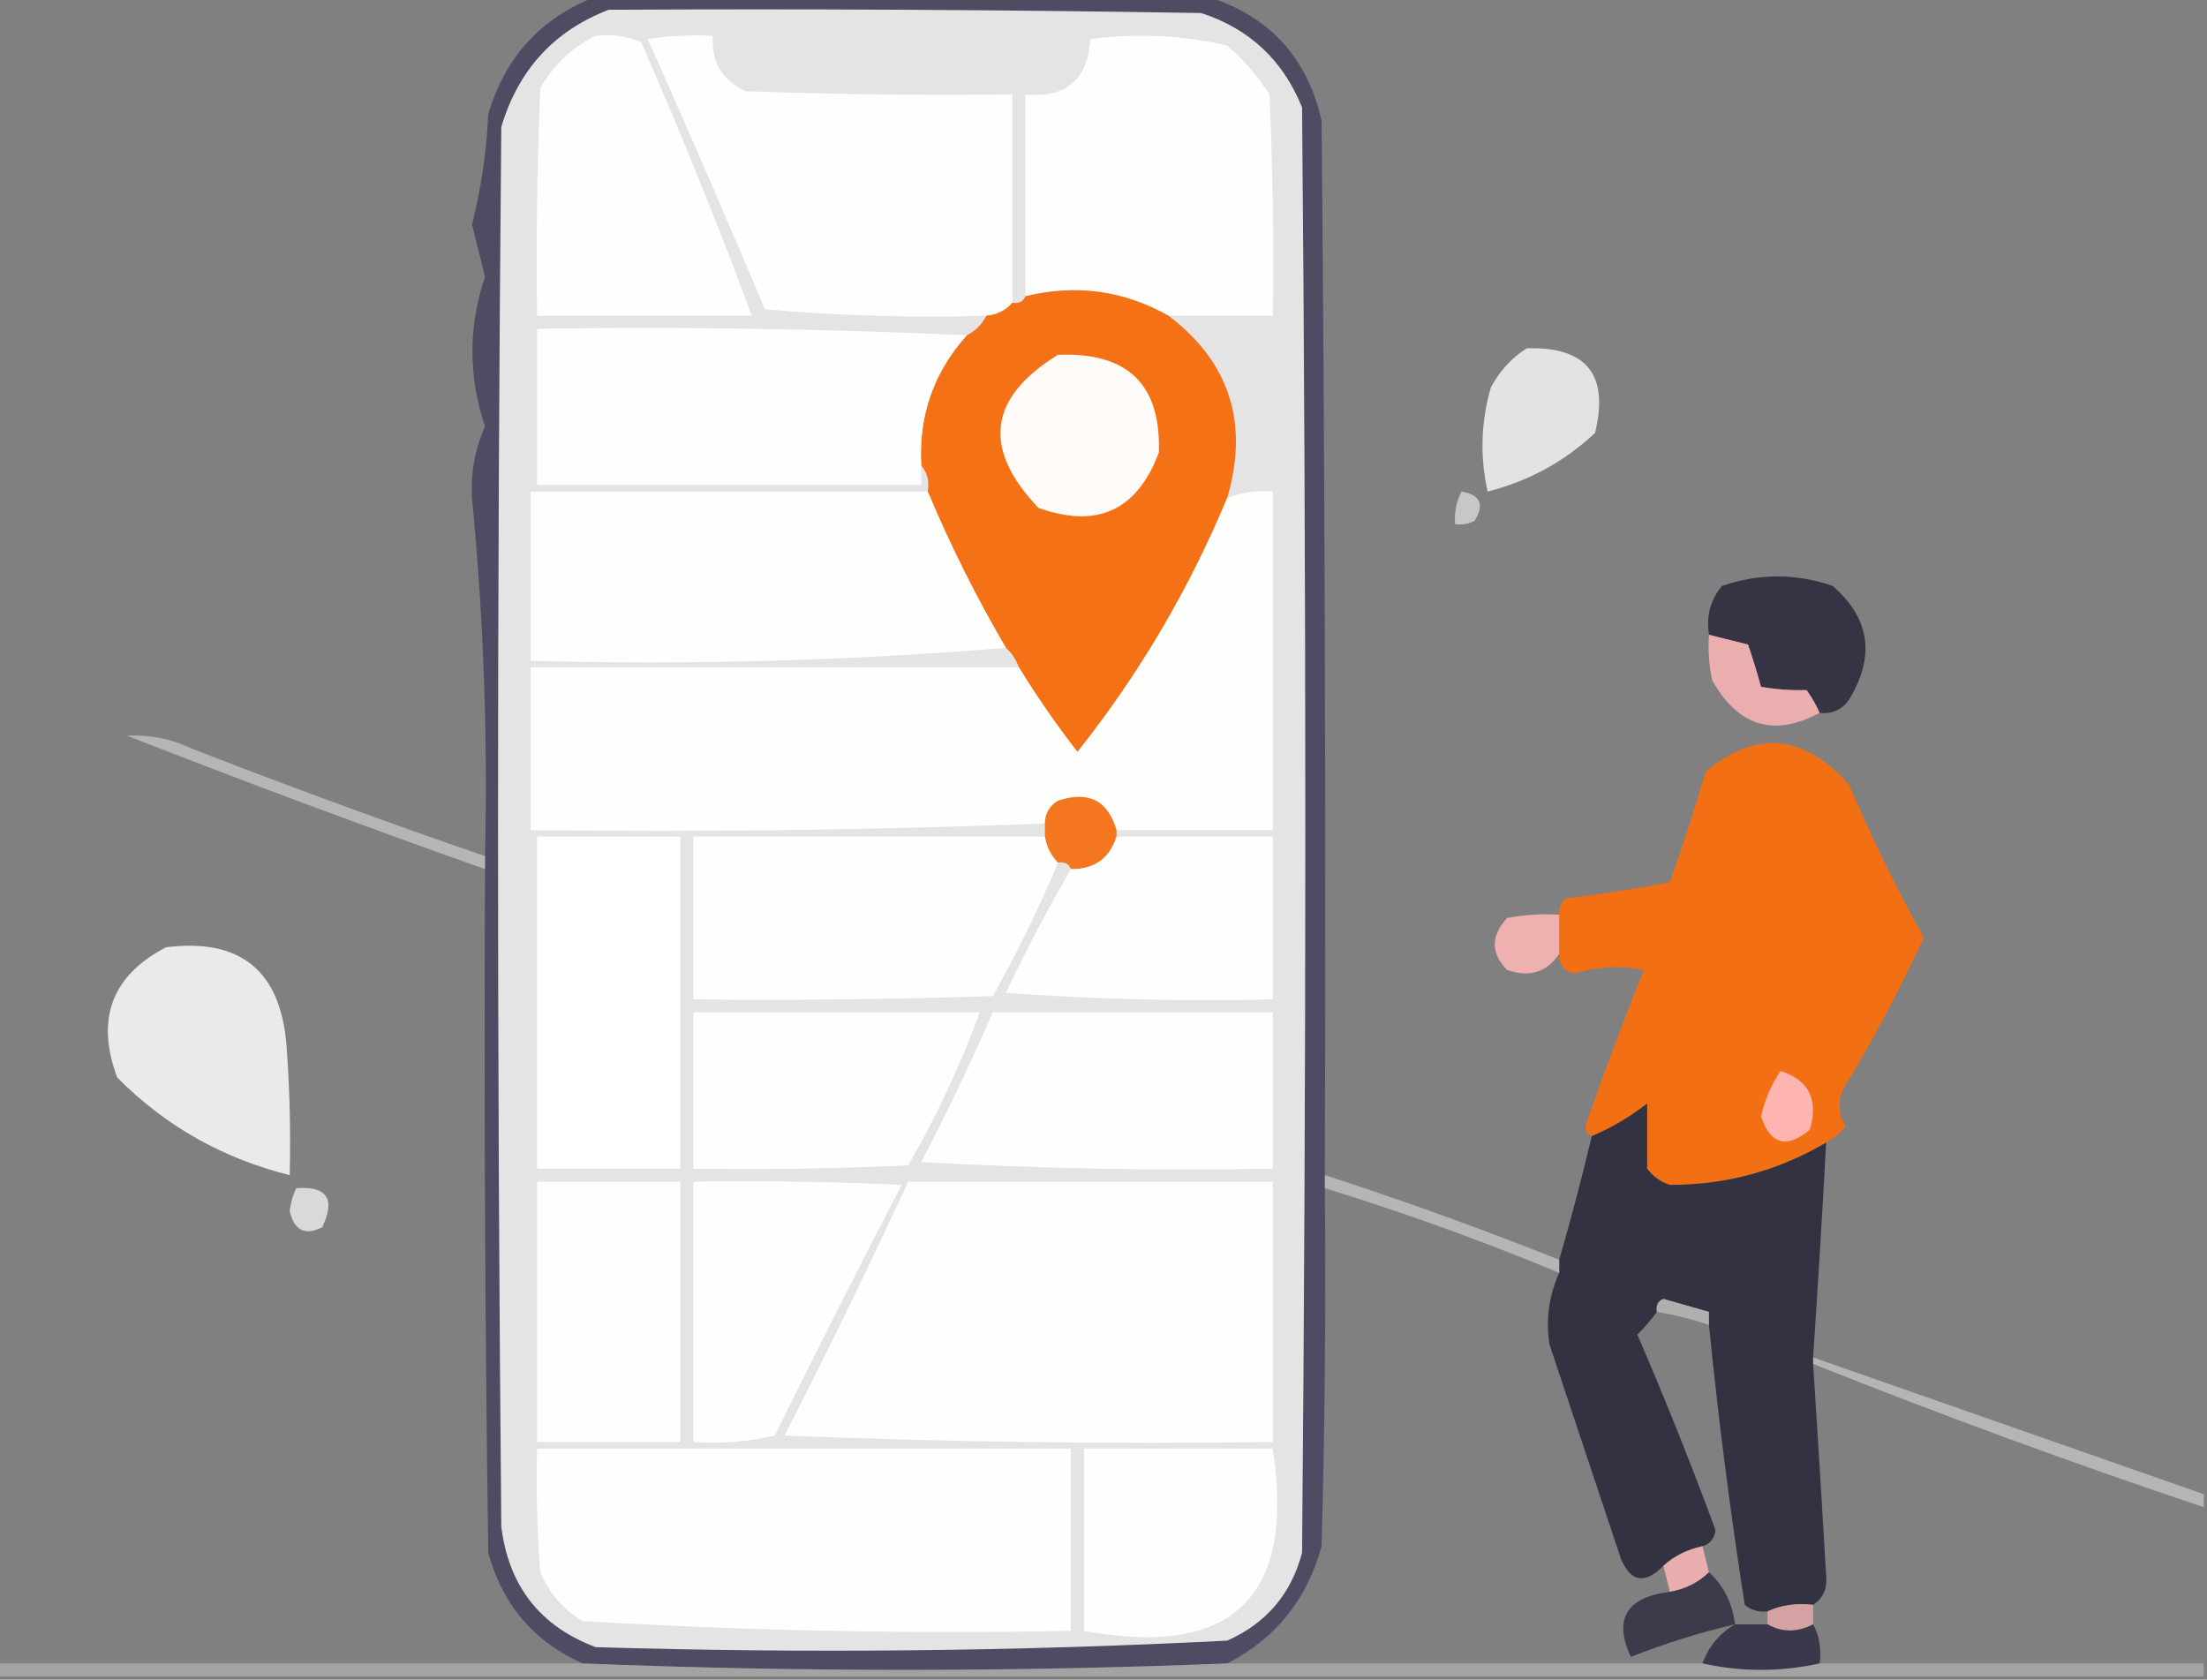 <?xml version="1.0" encoding="UTF-8"?>
<!DOCTYPE svg PUBLIC "-//W3C//DTD SVG 1.1//EN" "http://www.w3.org/Graphics/SVG/1.1/DTD/svg11.dtd">
<svg xmlns="http://www.w3.org/2000/svg" version="1.1" width="339px" height="258px" style="shape-rendering:geometricPrecision; text-rendering:geometricPrecision; image-rendering:optimizeQuality; fill-rule:evenodd; clip-rule:evenodd" xmlns:xlink="http://www.w3.org/1999/xlink">
<rect width="100%" height="100%" fill="#808080" stroke="none"/>
<g><path style="opacity:0.913" fill="#4a4860" d="M 91.5,-0.5 C 122.833,-0.5 154.167,-0.5 185.5,-0.5C 194.925,2.429 200.759,8.762 203,18.5C 203.5,72.499 203.667,126.499 203.5,180.5C 203.5,181.167 203.5,181.833 203.5,182.5C 203.667,200.836 203.5,219.17 203,237.5C 200.75,245.71 195.917,251.71 188.5,255.5C 155.493,256.826 122.493,256.826 89.5,255.5C 82.031,252.189 77.197,246.522 75,238.5C 74.5,203.502 74.333,168.502 74.5,133.5C 74.5,132.833 74.5,132.167 74.5,131.5C 74.938,113.121 74.271,94.788 72.5,76.5C 72.297,72.596 72.964,68.929 74.5,65.5C 71.921,57.845 71.921,50.179 74.5,42.5C 73.833,39.833 73.167,37.167 72.5,34.5C 73.91,28.92 74.743,23.253 75,17.5C 77.619,8.719 83.119,2.719 91.5,-0.5 Z"/></g>
<g><path style="opacity:1" fill="#e5e4e5" d="M 93.5,1.5 C 123.835,1.333 154.168,1.5 184.5,2C 191.909,4.408 197.076,9.242 200,16.5C 200.667,90.5 200.667,164.5 200,238.5C 198.325,244.841 194.492,249.341 188.5,252C 156.227,253.645 123.894,253.978 91.5,253C 82.973,249.799 78.14,243.632 77,234.5C 76.333,162.833 76.333,91.167 77,19.5C 79.619,10.72 85.119,4.719 93.5,1.5 Z"/></g>
<g><path style="opacity:1" fill="#fefefe" d="M 91.5,5.5 C 93.924,5.192 96.257,5.526 98.5,6.5C 104.567,20.376 110.234,34.376 115.5,48.5C 104.5,48.5 93.5,48.5 82.5,48.5C 82.334,36.829 82.5,25.162 83,13.5C 85.074,9.923 87.907,7.256 91.5,5.5 Z"/></g>
<g><path style="opacity:1" fill="#fefefe" d="M 155.5,46.5 C 154.486,47.674 153.153,48.34 151.5,48.5C 140.147,48.832 128.814,48.499 117.5,47.5C 111.629,33.593 105.629,19.76 99.5,6C 102.817,5.502 106.15,5.335 109.5,5.5C 109.245,9.493 110.911,12.326 114.5,14C 128.163,14.5 141.829,14.667 155.5,14.5C 155.5,25.167 155.5,35.833 155.5,46.5 Z"/></g>
<g><path style="opacity:1" fill="#fefefe" d="M 179.5,48.5 C 172.613,44.61 165.28,43.61 157.5,45.5C 157.5,35.167 157.5,24.833 157.5,14.5C 163.736,15.099 167.069,12.265 167.5,6C 174.608,5.076 181.608,5.409 188.5,7C 191.04,9.205 193.207,11.705 195,14.5C 195.5,25.828 195.667,37.162 195.5,48.5C 190.167,48.5 184.833,48.5 179.5,48.5 Z"/></g>
<g><path style="opacity:1" fill="#f47215" d="M 179.5,48.5 C 188.873,55.622 191.873,64.955 188.5,76.5C 182.608,90.629 174.941,103.629 165.5,115.5C 162.243,111.312 159.243,106.979 156.5,102.5C 156.068,101.29 155.401,100.29 154.5,99.5C 149.94,91.713 145.94,83.713 142.5,75.5C 142.768,73.901 142.434,72.568 141.5,71.5C 141.083,63.815 143.417,57.148 148.5,51.5C 149.833,50.833 150.833,49.833 151.5,48.5C 153.153,48.34 154.486,47.674 155.5,46.5C 156.492,46.672 157.158,46.338 157.5,45.5C 165.28,43.61 172.613,44.61 179.5,48.5 Z"/></g>
<g><path style="opacity:1" fill="#fffefe" d="M 148.5,51.5 C 143.417,57.148 141.083,63.815 141.5,71.5C 141.5,72.5 141.5,73.5 141.5,74.5C 121.833,74.5 102.167,74.5 82.5,74.5C 82.5,66.5 82.5,58.5 82.5,50.5C 104.673,50.169 126.673,50.503 148.5,51.5 Z"/></g>
<g><path style="opacity:0.86" fill="#f3f3f3" d="M 234.5,53.5 C 243.693,53.215 247.193,57.548 245,66.5C 240.307,70.904 234.807,73.904 228.5,75.5C 227.304,70.142 227.471,64.809 229,59.5C 230.36,56.977 232.193,54.977 234.5,53.5 Z"/></g>
<g><path style="opacity:1" fill="#fffbf8" d="M 162.5,54.5 C 173.202,54.059 178.369,59.059 178,69.5C 174.666,78.416 168.499,81.25 159.5,78C 150.824,68.903 151.824,61.07 162.5,54.5 Z"/></g>
<g><path style="opacity:0.629" fill="#f1f1f1" d="M 224.5,75.5 C 227.389,75.999 228.056,77.499 226.5,80C 225.552,80.483 224.552,80.65 223.5,80.5C 223.366,78.709 223.699,77.042 224.5,75.5 Z"/></g>
<g><path style="opacity:1" fill="#fefefd" d="M 142.5,75.5 C 145.94,83.713 149.94,91.713 154.5,99.5C 130.523,101.49 106.19,102.157 81.5,101.5C 81.5,92.833 81.5,84.167 81.5,75.5C 101.833,75.5 122.167,75.5 142.5,75.5 Z"/></g>
<g><path style="opacity:0.934" fill="#302e41" d="M 279.5,109.5 C 278.972,108.279 278.305,107.113 277.5,106C 275.064,106.053 272.731,105.887 270.5,105.5C 269.894,103.291 269.227,101.124 268.5,99C 266.482,98.495 264.482,97.995 262.5,97.5C 262.055,94.635 262.722,92.135 264.5,90C 270.193,88.051 275.86,88.051 281.5,90C 287.246,94.986 288.079,100.819 284,107.5C 282.89,109.037 281.39,109.703 279.5,109.5 Z"/></g>
<g><path style="opacity:0.875" fill="#f9b4b4" d="M 262.5,97.5 C 264.482,97.995 266.482,98.495 268.5,99C 269.227,101.124 269.894,103.291 270.5,105.5C 272.731,105.887 275.064,106.053 277.5,106C 278.305,107.113 278.972,108.279 279.5,109.5C 272.493,113.255 266.993,111.589 263,104.5C 262.503,102.19 262.337,99.857 262.5,97.5 Z"/></g>
<g><path style="opacity:1" fill="#fefefd" d="M 171.5,127.5 C 170.157,122.922 167.157,121.422 162.5,123C 161.177,123.816 160.511,124.983 160.5,126.5C 134.241,127.49 107.908,127.824 81.5,127.5C 81.5,119.167 81.5,110.833 81.5,102.5C 106.5,102.5 131.5,102.5 156.5,102.5C 159.243,106.979 162.243,111.312 165.5,115.5C 174.941,103.629 182.608,90.629 188.5,76.5C 190.717,75.631 193.05,75.298 195.5,75.5C 195.5,92.833 195.5,110.167 195.5,127.5C 187.5,127.5 179.5,127.5 171.5,127.5 Z"/></g>
<g><path style="opacity:0.472" fill="#f0f0f0" d="M 74.5,131.5 C 74.5,132.167 74.5,132.833 74.5,133.5C 56.074,126.969 37.741,120.135 19.5,113C 22.947,112.808 26.28,113.475 29.5,115C 44.408,120.802 59.408,126.302 74.5,131.5 Z"/></g>
<g><path style="opacity:0.987" fill="#f36f12" d="M 280.5,175.5 C 273.076,179.856 265.076,182.022 256.5,182C 255.069,181.535 253.903,180.701 253,179.5C 253,176.167 253,172.833 253,169.5C 250.386,171.556 247.553,173.223 244.5,174.5C 243.903,174.265 243.57,173.765 243.5,173C 246.308,164.906 249.308,156.906 252.5,149C 248.955,148.283 245.455,148.45 242,149.5C 240.251,149.252 239.418,148.252 239.5,146.5C 239.5,144.5 239.5,142.5 239.5,140.5C 239.414,139.504 239.748,138.671 240.5,138C 245.866,137.348 251.199,136.515 256.5,135.5C 258.487,129.887 260.32,124.22 262,118.5C 269.741,112.076 277.075,112.742 284,120.5C 287.442,128.551 291.276,136.384 295.5,144C 291.8,152.046 287.633,159.88 283,167.5C 282.257,169.441 282.424,171.274 283.5,173C 282.627,174.045 281.627,174.878 280.5,175.5 Z"/></g>
<g><path style="opacity:1" fill="#f4761e" d="M 171.5,127.5 C 171.5,127.833 171.5,128.167 171.5,128.5C 170.441,131.869 168.108,133.536 164.5,133.5C 164.158,132.662 163.492,132.328 162.5,132.5C 161.4,131.395 160.733,130.062 160.5,128.5C 160.5,127.833 160.5,127.167 160.5,126.5C 160.511,124.983 161.177,123.816 162.5,123C 167.157,121.422 170.157,122.922 171.5,127.5 Z"/></g>
<g><path style="opacity:1" fill="#fefffe" d="M 82.5,128.5 C 89.833,128.5 97.167,128.5 104.5,128.5C 104.5,145.5 104.5,162.5 104.5,179.5C 97.167,179.5 89.833,179.5 82.5,179.5C 82.5,162.5 82.5,145.5 82.5,128.5 Z"/></g>
<g><path style="opacity:1" fill="#fefefe" d="M 160.5,128.5 C 160.733,130.062 161.4,131.395 162.5,132.5C 159.578,139.511 156.245,146.344 152.5,153C 137.17,153.5 121.837,153.667 106.5,153.5C 106.5,145.167 106.5,136.833 106.5,128.5C 124.5,128.5 142.5,128.5 160.5,128.5 Z"/></g>
<g><path style="opacity:1" fill="#fefefe" d="M 171.5,128.5 C 179.5,128.5 187.5,128.5 195.5,128.5C 195.5,136.833 195.5,145.167 195.5,153.5C 181.817,153.833 168.15,153.499 154.5,152.5C 157.608,145.947 160.941,139.614 164.5,133.5C 168.108,133.536 170.441,131.869 171.5,128.5 Z"/></g>
<g><path style="opacity:0.87" fill="#ffb7b7" d="M 239.5,140.5 C 239.5,142.5 239.5,144.5 239.5,146.5C 237.638,149.33 234.971,150.163 231.5,149C 228.966,146.413 228.966,143.747 231.5,141C 234.146,140.503 236.813,140.336 239.5,140.5 Z"/></g>
<g><path style="opacity:0.917" fill="#f3f3f3" d="M 25.5,145.5 C 36.906,144.075 43.073,149.075 44,160.5C 44.5,167.158 44.666,173.825 44.5,180.5C 34.219,177.946 25.386,172.946 18,165.5C 14.662,156.527 17.162,149.86 25.5,145.5 Z"/></g>
<g><path style="opacity:1" fill="#fefefe" d="M 106.5,155.5 C 121.167,155.5 135.833,155.5 150.5,155.5C 147.526,163.617 143.859,171.451 139.5,179C 128.505,179.5 117.505,179.667 106.5,179.5C 106.5,171.5 106.5,163.5 106.5,155.5 Z"/></g>
<g><path style="opacity:1" fill="#fefefe" d="M 152.5,155.5 C 166.833,155.5 181.167,155.5 195.5,155.5C 195.5,163.5 195.5,171.5 195.5,179.5C 177.488,179.833 159.488,179.5 141.5,178.5C 145.451,170.933 149.117,163.266 152.5,155.5 Z"/></g>
<g><path style="opacity:1" fill="#feb5b2" d="M 273.5,164.5 C 277.848,165.887 279.348,168.887 278,173.5C 274.464,176.492 271.964,175.825 270.5,171.5C 271.057,168.954 272.057,166.621 273.5,164.5 Z"/></g>
<g><path style="opacity:0.946" fill="#2f2e40" d="M 280.5,175.5 C 279.903,186.506 279.237,197.506 278.5,208.5C 278.5,208.833 278.5,209.167 278.5,209.5C 279.203,220.304 279.87,231.138 280.5,242C 280.693,244.008 280.026,245.508 278.5,246.5C 275.941,246.198 273.607,246.532 271.5,247.5C 270.178,247.67 269.011,247.337 268,246.5C 265.764,232.213 263.931,217.88 262.5,203.5C 262.5,202.833 262.5,202.167 262.5,201.5C 262.902,189.07 260.569,188.404 255.5,199.5C 254.662,199.842 254.328,200.508 254.5,201.5C 253.636,202.688 252.636,203.855 251.5,205C 255.768,214.872 259.768,224.872 263.5,235C 263.361,236.301 262.695,237.134 261.5,237.5C 259.181,237.992 257.181,238.992 255.5,240.5C 252.698,243.362 250.531,243.029 249,239.5C 245.333,228.5 241.667,217.5 238,206.5C 237.416,202.673 237.916,199.006 239.5,195.5C 239.5,194.833 239.5,194.167 239.5,193.5C 241.319,187.226 242.985,180.893 244.5,174.5C 247.553,173.223 250.386,171.556 253,169.5C 253,172.833 253,176.167 253,179.5C 253.903,180.701 255.069,181.535 256.5,182C 265.076,182.022 273.076,179.856 280.5,175.5 Z M 262.5,201.5 C 260.167,200.833 257.833,200.167 255.5,199.5C 260.569,188.404 262.902,189.07 262.5,201.5 Z"/></g>
<g><path style="opacity:0.481" fill="#f0f0f0" d="M 203.5,180.5 C 215.646,184.437 227.646,188.771 239.5,193.5C 239.5,194.167 239.5,194.833 239.5,195.5C 227.71,190.606 215.71,186.272 203.5,182.5C 203.5,181.833 203.5,181.167 203.5,180.5 Z"/></g>
<g><path style="opacity:1" fill="#fefefe" d="M 82.5,181.5 C 89.833,181.5 97.167,181.5 104.5,181.5C 104.5,194.833 104.5,208.167 104.5,221.5C 97.167,221.5 89.833,221.5 82.5,221.5C 82.5,208.167 82.5,194.833 82.5,181.5 Z"/></g>
<g><path style="opacity:1" fill="#fefefe" d="M 106.5,181.5 C 117.172,181.333 127.839,181.5 138.5,182C 131.872,194.755 125.372,207.589 119,220.5C 114.934,221.464 110.767,221.797 106.5,221.5C 106.5,208.167 106.5,194.833 106.5,181.5 Z"/></g>
<g><path style="opacity:1" fill="#fefefe" d="M 139.5,181.5 C 158.167,181.5 176.833,181.5 195.5,181.5C 195.5,194.833 195.5,208.167 195.5,221.5C 170.491,221.833 145.491,221.5 120.5,220.5C 127.117,207.601 133.45,194.601 139.5,181.5 Z"/></g>
<g><path style="opacity:0.785" fill="#f1f1f1" d="M 45.5,182.5 C 50.241,182.161 51.574,184.161 49.5,188.5C 46.849,189.842 45.182,189.008 44.5,186C 44.648,184.744 44.982,183.577 45.5,182.5 Z"/></g>
<g><path style="opacity:0.434" fill="#efeeef" d="M 255.5,199.5 C 257.833,200.167 260.167,200.833 262.5,201.5C 262.5,202.167 262.5,202.833 262.5,203.5C 259.888,202.629 257.221,201.963 254.5,201.5C 254.328,200.508 254.662,199.842 255.5,199.5 Z"/></g>
<g><path style="opacity:0.474" fill="#f0f0f0" d="M 278.5,209.5 C 278.5,209.167 278.5,208.833 278.5,208.5C 298.5,215.5 318.5,222.5 338.5,229.5C 338.5,230.167 338.5,230.833 338.5,231.5C 318.289,224.727 298.289,217.394 278.5,209.5 Z"/></g>
<g><path style="opacity:1" fill="#fefefe" d="M 82.5,222.5 C 109.833,222.5 137.167,222.5 164.5,222.5C 164.5,231.833 164.5,241.167 164.5,250.5C 139.435,250.972 114.435,250.472 89.5,249C 86.527,247.235 84.36,244.735 83,241.5C 82.501,235.175 82.334,228.842 82.5,222.5 Z"/></g>
<g><path style="opacity:1" fill="#fefefe" d="M 166.5,222.5 C 176.167,222.5 185.833,222.5 195.5,222.5C 198.996,245.336 189.33,254.669 166.5,250.5C 166.5,241.167 166.5,231.833 166.5,222.5 Z"/></g>
<g><path style="opacity:0.894" fill="#f6b2b2" d="M 261.5,237.5 C 261.833,238.833 262.167,240.167 262.5,241.5C 260.887,243.088 258.887,244.088 256.5,244.5C 256.167,243.167 255.833,241.833 255.5,240.5C 257.181,238.992 259.181,237.992 261.5,237.5 Z"/></g>
<g><path style="opacity:0.845" fill="#302e41" d="M 262.5,241.5 C 264.755,243.531 266.088,246.198 266.5,249.5C 261.058,250.758 255.724,252.425 250.5,254.5C 247.804,248.683 249.804,245.35 256.5,244.5C 258.887,244.088 260.887,243.088 262.5,241.5 Z"/></g>
<g><path style="opacity:0.813" fill="#e8a9aa" d="M 278.5,246.5 C 278.5,247.5 278.5,248.5 278.5,249.5C 276.059,250.756 273.726,250.756 271.5,249.5C 271.5,248.833 271.5,248.167 271.5,247.5C 273.607,246.532 275.941,246.198 278.5,246.5 Z"/></g>
<g><path style="opacity:0.928" fill="#353346" d="M 266.5,249.5 C 268.167,249.5 269.833,249.5 271.5,249.5C 273.726,250.756 276.059,250.756 278.5,249.5C 279.461,251.265 279.795,253.265 279.5,255.5C 273.5,256.833 267.5,256.833 261.5,255.5C 262.473,252.865 264.14,250.865 266.5,249.5 Z"/></g>
<g><path style="opacity:0.476" fill="#cacaca" d="M -0.5,255.5 C 29.5,255.5 59.5,255.5 89.5,255.5C 122.493,256.826 155.493,256.826 188.5,255.5C 212.833,255.5 237.167,255.5 261.5,255.5C 267.5,256.833 273.5,256.833 279.5,255.5C 299.167,255.5 318.833,255.5 338.5,255.5C 338.5,256.167 338.5,256.833 338.5,257.5C 225.5,257.5 112.5,257.5 -0.5,257.5C -0.5,256.833 -0.5,256.167 -0.5,255.5 Z"/></g>
</svg>
